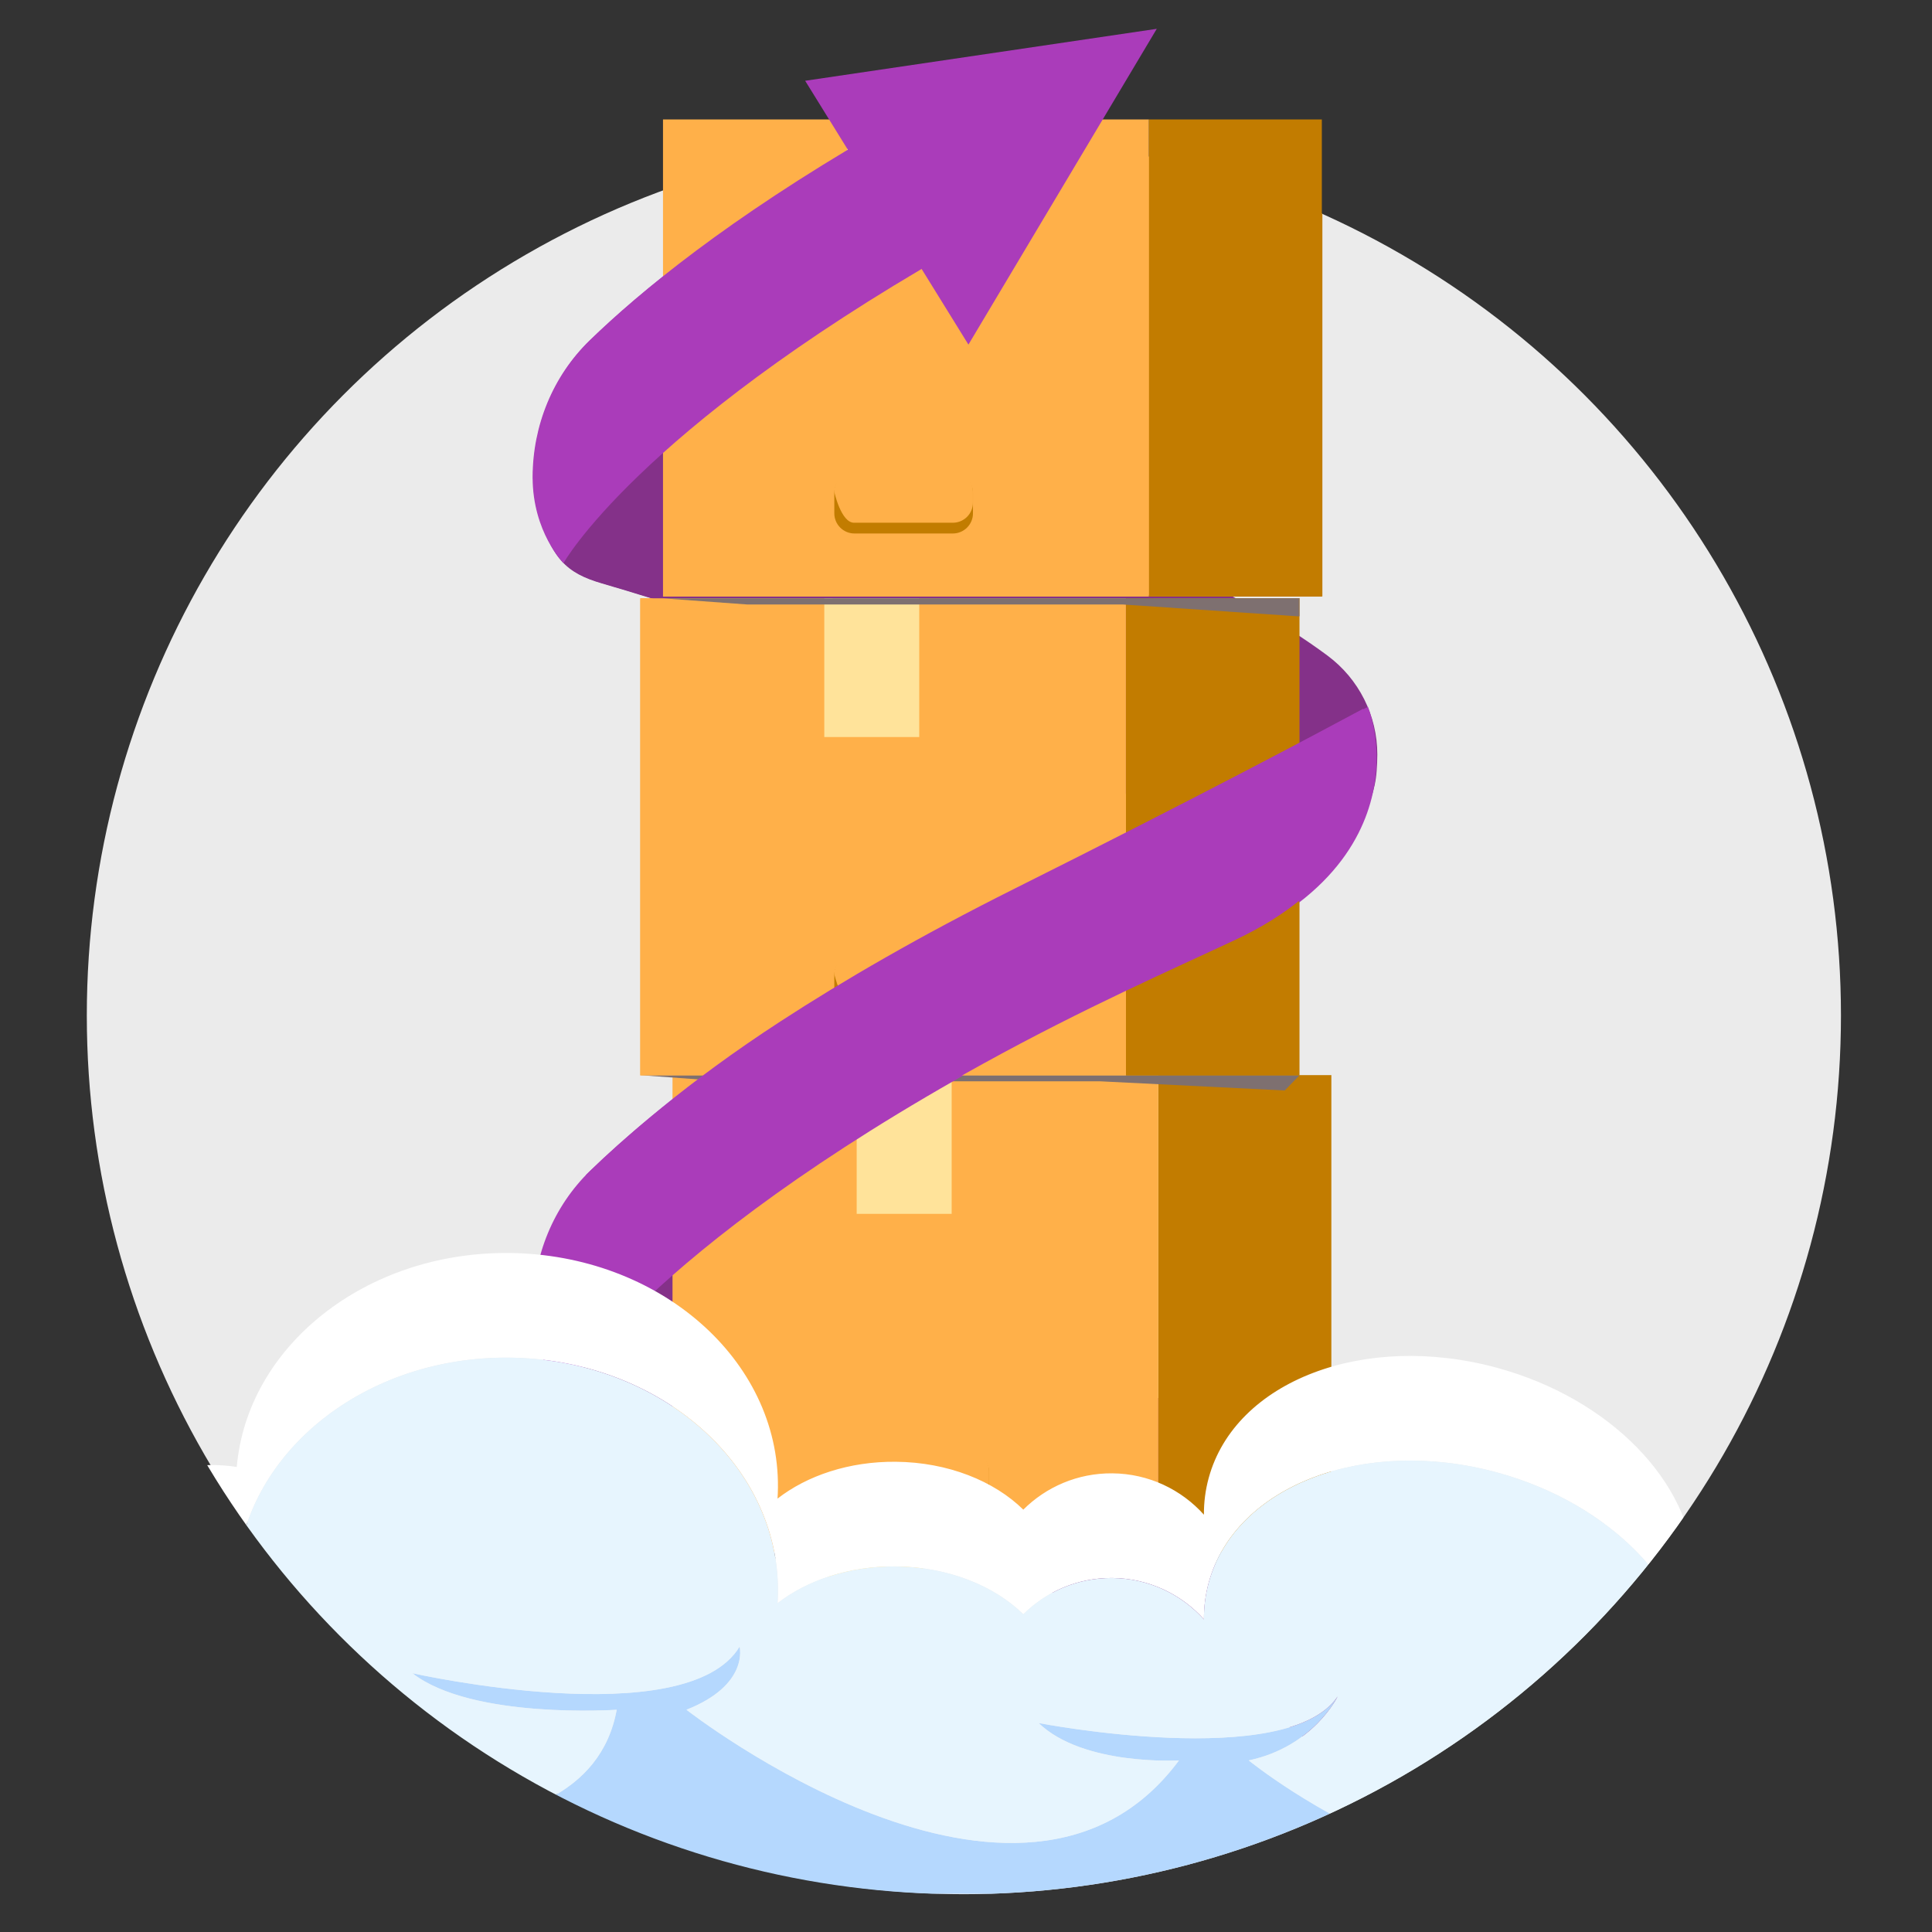 <?xml version="1.0" encoding="utf-8"?>
<!-- Generator: Adobe Illustrator 24.2.0, SVG Export Plug-In . SVG Version: 6.00 Build 0)  -->
<svg version="1.1" id="Layer_1" xmlns="http://www.w3.org/2000/svg" xmlns:xlink="http://www.w3.org/1999/xlink" x="0px" y="0px"
	 viewBox="0 0 1200 1200" style="enable-background:new 0 0 1200 1200;" xml:space="preserve">
<rect x="0" y="0" width="1200" height="1200" fill="#333333" stroke="none"/>
<style type="text/css">
	.st0{clip-path:url(#SVGID_2_);fill:#EBEBEB;}
	.st1{clip-path:url(#SVGID_4_);}
	.st2{fill:#843189;}
	.st3{fill:#FFE39A;}
	.st4{fill:#C27C00;}
	.st5{fill:#FFB049;}
	.st6{fill:#7E7070;}
	.st7{fill:#AA3CBA;}
	.st8{clip-path:url(#SVGID_6_);}
	.st9{fill:#FFFFFF;}
	.st10{fill:#B5D8FE;}
	.st11{fill:#E7F5FE;}
</style>
<g>
	<g>
		<defs>
			<circle id="SVGID_1_" cx="597.64" cy="630.72" r="545.81"/>
		</defs>
		<clipPath id="SVGID_2_">
			<use xlink:href="#SVGID_1_"  style="overflow:visible;"/>
		</clipPath>
		<circle class="st0" cx="599.73" cy="630.72" r="545.81"/>
	</g>
	<g>
		<defs>
			<circle id="SVGID_3_" cx="597.64" cy="630.72" r="545.81"/>
		</defs>
		<clipPath id="SVGID_4_">
			<use xlink:href="#SVGID_3_"  style="overflow:visible;"/>
		</clipPath>
		<g class="st1">
			<g>
				<g>
					<path class="st2" d="M864.13,992.77c0-24.2-11.47-46.95-30.89-61.39c-50.57-37.62-172.46-105.82-430.62-152
						c-37.48-6.7-67.27,17.41-67.27,55.48l0,0c4.98,24.62,23.21,44.46,47.34,51.49c86.06,25.07,296.47,94.2,450.11,209.35
						C856.36,1062.54,864.13,1016.96,864.13,992.77L864.13,992.77z"/>
				</g>
				<g>
					<path class="st2" d="M855.47,468.63c0-24.2-11.47-46.95-30.89-61.39c-50.57-37.62-172.46-105.82-430.62-152
						c-13.34-2.38-41.12-4.26-50.62,3.75c-5.51,4.64-8.56,12.52-10.24,20.3c-2.52,11.64-2.12,23.72,0.82,35.25
						c8.31,32.45,18.45,41.37,40.08,47.68c74.45,21.7,241.95,76.36,385.25,165.25c40.05,24.85,92.34-1.45,95.79-48.47
						C855.34,475.22,855.47,471.76,855.47,468.63L855.47,468.63z"/>
				</g>
			</g>
			<g>
				<g>
					<g>
						<rect x="514.21" y="964.07" class="st3" width="58.98" height="86.18"/>
					</g>
				</g>
				<g>
					<g>
						<rect x="719.45" y="667.77" class="st4" width="107.48" height="296.36"/>
						<rect x="417.71" y="667.77" class="st5" width="301.74" height="296.36"/>
						<rect x="532.11" y="667.76" class="st3" width="58.98" height="86.18"/>
					</g>
					<polygon class="st6" points="809.03,964.08 417.71,964.08 469.82,967.87 703.08,967.87 809.03,974.98 					"/>
					<g>
						<path class="st4" d="M601.84,939.68h-61.08c-6.92,0-12.52-5.6-12.52-12.52v-12.57c0-6.92,5.6-12.52,12.52-12.52h61.08
							c6.92,0,12.52,5.6,12.52,12.52v12.57C614.36,934.07,608.74,939.68,601.84,939.68z"/>
						<path class="st5" d="M601.84,932.99h-61.35c-8.06,0-12.27-19.13-12.27-19.13c0-6.92,5.6-12.52,12.52-12.52h61.08
							c6.92,0,12.52,5.6,12.52,12.52v6.61C614.36,927.39,608.74,932.99,601.84,932.99z"/>
					</g>
				</g>
				<g>
					<g>
						<g>
							<rect x="699.66" y="371.52" class="st4" width="107.48" height="296.36"/>
							<rect x="397.92" y="371.52" class="st5" width="301.74" height="296.36"/>
							<rect x="512.32" y="371.52" class="st3" width="58.98" height="86.18"/>
						</g>
						<polygon class="st6" points="807.14,667.88 397.92,667.83 450.02,671.62 683.29,671.62 797.98,677.32 						"/>
					</g>
					<g>
						<path class="st4" d="M592.13,630.72h-61.08c-6.92,0-12.52-5.6-12.52-12.52v-12.57c0-6.92,5.6-12.52,12.52-12.52h61.08
							c6.92,0,12.52,5.6,12.52,12.52v12.57C604.65,625.1,599.05,630.72,592.13,630.72z"/>
						<path class="st5" d="M592.13,624.02H530.8c-8.06,0-12.27-19.13-12.27-19.13c0-6.92,5.6-12.52,12.52-12.52h61.08
							c6.92,0,12.52,5.6,12.52,12.52v6.61C604.65,618.42,599.05,624.02,592.13,624.02z"/>
					</g>
				</g>
				<g>
					<g>
						<g>
							<rect x="713.87" y="74.11" class="st4" width="107.48" height="296.36"/>
							<rect x="412.12" y="74.11" class="st5" width="301.74" height="296.36"/>
							<rect x="526.52" y="74.11" class="st3" width="58.98" height="86.18"/>
						</g>
						<polygon class="st6" points="807.14,371.52 412.12,371.55 464.24,375.34 697.49,375.34 807.14,382.76 						"/>
					</g>
					<g>
						<path class="st4" d="M592.13,331.27h-61.08c-6.92,0-12.52-5.6-12.52-12.52v-12.57c0-6.92,5.6-12.52,12.52-12.52h61.08
							c6.92,0,12.52,5.6,12.52,12.52v12.57C604.65,325.67,599.05,331.27,592.13,331.27z"/>
						<path class="st5" d="M592.13,324.58H530.8c-8.06,0-12.27-19.13-12.27-19.13c0-6.92,5.6-12.52,12.52-12.52h61.08
							c6.92,0,12.52,5.6,12.52,12.52v6.61C604.65,318.98,599.05,324.58,592.13,324.58z"/>
					</g>
				</g>
			</g>
			<g>
				<g>
					<path class="st7" d="M366.61,211.3c-22.95,22.25-35.45,53.11-35.45,85.07c0,34.03,19.17,53.31,19.17,53.31
						s45.25-81.43,240.21-193.06c-15.34-24.67-31.35-48.98-47.22-73.39C452.76,135.81,397.87,180.98,366.61,211.3z"/>
					<polygon class="st7" points="601.84,213.95 500.44,50.09 718.82,17.81 					"/>
				</g>
				<path class="st7" d="M854.4,482.17c-3.03,26.9-18.73,69.66-84.16,100.37c-39.74,18.65-93.16,41.94-156.88,77.07
					C399.06,777.77,350.33,865.5,350.33,865.5s-19.17-19.28-19.17-53.31c0-31.97,12.5-62.82,35.45-85.07
					c40.48-39.25,120.55-103.39,266.35-176.28c113.92-56.95,188.18-96.46,216.67-111.81C849.62,439.02,857.25,456.84,854.4,482.17z"
					/>
			</g>
		</g>
	</g>
	<g>
		<defs>
			<circle id="SVGID_5_" cx="597.64" cy="630.72" r="545.81"/>
		</defs>
		<clipPath id="SVGID_6_">
			<use xlink:href="#SVGID_5_"  style="overflow:visible;"/>
		</clipPath>
		<g class="st8">
			<path class="st9" d="M-96.85,1119.33c7.04,0.06,13.79,1.35,20.06,3.61c5.82-31.65,33.69-55.51,66.98-55.2
				c13.99,0.12,26.94,4.5,37.65,11.9c0-0.68-0.03-1.35-0.03-2.03c0.53-57.23,47.34-103.18,104.57-102.65c5,0.05,9.9,0.46,14.7,1.19
				c6.5-75.03,79.98-133.71,169.15-132.89c92.96,0.87,167.72,66.08,166.98,145.66c-0.02,2.31-0.12,4.61-0.26,6.9
				c18.4-14.33,44.54-23.15,73.46-22.89c32.41,0.29,61.08,11.95,79.2,29.74c14.18-14.1,33.75-22.75,55.31-22.55
				c22.61,0.22,42.87,10.11,56.87,25.69c-0.05-7.64,0.91-15.27,2.97-22.81c16.44-60.28,96.65-90.92,179.15-68.42
				c70.83,19.31,120.28,71.53,122.44,124.07c17.84-12.8,39.76-20.27,63.4-20.06c57.65,0.54,104.23,46.49,106.12,103.58
				c12.5-11.78,29.39-18.94,47.93-18.77c26.15,0.25,48.78,15,60.29,36.54c5.08-9.5,8.03-20.3,8.12-31.82
				c0.36-38.15-30.29-69.36-68.43-69.72c-18.54-0.17-35.42,6.99-47.93,18.77c-1.89-57.07-48.47-103.04-106.12-103.58
				c-23.65-0.22-45.56,7.26-63.4,20.06c-2.17-52.54-51.61-104.74-122.44-124.07c-82.5-22.5-162.69,8.14-179.15,68.42
				c-2.06,7.54-3.02,15.17-2.97,22.81c-14.01-15.6-34.26-25.49-56.87-25.69c-21.57-0.2-41.15,8.45-55.31,22.55
				c-18.12-17.8-46.8-29.45-79.2-29.74c-28.94-0.26-55.06,8.57-73.46,22.89c0.15-2.29,0.25-4.58,0.26-6.9
				c0.74-79.59-74.02-144.81-166.98-145.66c-89.15-0.82-162.63,57.86-169.15,132.89c-4.8-0.73-9.7-1.15-14.7-1.19
				c-57.23-0.53-104.04,45.42-104.57,102.65c0,0.68,0.03,1.35,0.03,2.03c-10.71-7.4-23.66-11.76-37.65-11.9
				c-33.29-0.31-61.14,23.54-66.98,55.2c-6.27-2.26-13.01-3.53-20.06-3.61c-33.55-0.31-60.99,26.63-61.3,60.17
				c-0.11,12.15,3.37,23.49,9.44,33.06C-137.85,1130.43-118.64,1119.13-96.85,1119.33z"/>
			<path class="st10" d="M1083.58,1134.68c38.18,3.61,55.71-13.42,55.71-13.42c-71.19,13.93-149.08-36.1-149.08-36.1
				c21.16,33.01,70.68,43.84,70.68,43.84c-118.65,100.08-285.26-35.59-285.26-35.59c40.24-8.51,55.2-39.73,55.2-39.73
				c-30.95,46.43-185.71,16.51-185.71,16.51c27.86,26.82,87.17,23.21,87.17,23.21c-97.5,131.54-305.91-31.46-305.91-31.46
				c39.2-15.48,33.01-39.2,33.01-39.2c-33.01,54.68-203.24,16.51-203.24,16.51c37.14,28.89,126.9,22.7,126.9,22.7
				c-19.61,107.29-216.66,63.45-216.66,63.45c22.18-8.77,33.01-55.2,33.01-55.2C168.46,1130.06,56,1110.45,56,1110.45
				c34.05,23.72,75.32,24.76,75.32,24.76c-7.18,17.13-20.55,30.41-36.96,40.72l1029.96,0.57
				C1091.89,1158.02,1083.58,1134.68,1083.58,1134.68z"/>
			<path class="st11" d="M1269.78,1103.41c-18.54-0.17-35.42,6.99-47.93,18.77c-1.89-57.07-48.47-103.04-106.12-103.58
				c-23.65-0.22-45.56,7.26-63.4,20.06c-2.17-52.54-51.61-104.74-122.44-124.07c-82.5-22.5-162.69,8.14-179.15,68.42
				c-2.06,7.54-3.02,15.17-2.97,22.81c-14.01-15.6-34.26-25.49-56.87-25.69c-21.57-0.2-41.15,8.45-55.31,22.55
				c-18.12-17.8-46.8-29.45-79.2-29.74c-28.94-0.26-55.06,8.57-73.46,22.89c0.15-2.29,0.25-4.58,0.26-6.9
				c0.74-79.59-74.02-144.81-166.98-145.66c-89.15-0.82-162.63,57.86-169.15,132.89c-4.8-0.73-9.7-1.15-14.7-1.19
				c-57.23-0.53-104.04,45.42-104.57,102.65c0,0.68,0.03,1.35,0.03,2.03c-10.71-7.4-23.66-11.76-37.65-11.9
				c-33.29-0.31-61.14,23.54-66.98,55.2c-6.27-2.26-13.01-3.53-20.06-3.61c-21.79-0.2-40.99,11.1-51.86,28.23
				c0.6,0.96,1.24,1.9,1.89,2.83c10.91,15.23,28.68,25.24,48.84,25.43l46.19,0.03l146.15,0.08c16.4-10.31,29.78-23.58,36.96-40.72
				c0,0-41.27-1.04-75.32-24.76c0,0,112.46,19.61,143.41-40.24c0,0-10.83,46.43-33.01,55.2c0,0,197.05,43.84,216.66-63.45
				c0,0-89.76,6.19-126.9-22.7c0,0,170.23,38.18,203.24-16.51c0,0,6.19,23.72-33.01,39.2c0,0,208.41,163,305.91,31.46
				c0,0-59.32,3.61-87.17-23.21c0,0,154.76,29.91,185.71-16.51c0,0-14.96,31.21-55.2,39.73c0,0,166.63,135.67,285.26,35.59
				c0,0-49.52-10.83-70.68-43.84c0,0,77.89,50.03,149.08,36.1c0,0-17.53,17.02-55.71,13.42c0,0,8.31,23.34,40.75,41.8l81.63,0.05
				l62.55,0.03c25.47,0.23,47.85-13.37,60.01-33.78c0.56-0.93,1.05-1.89,1.56-2.83C1318.54,1118.39,1295.93,1103.64,1269.78,1103.41
				z"/>
		</g>
	</g>
</g>
<g>
	<g>
		<g>
			<path class="st2" d="M793.24,468.72c0-24.2-11.47-46.95-30.89-61.39c-50.57-37.62-110.56-105.82-368.72-152
				c-13.34-2.38-41.12-4.26-50.62,3.75c-5.51,4.64-8.56,12.52-10.24,20.3c-2.52,11.64-2.12,23.72,0.82,35.25
				c8.31,32.45,18.45,41.37,40.08,47.68c74.45,21.7,241.95,76.36,385.25,165.25c40.05,24.85,30.44-1.45,33.89-48.47
				C793.12,475.31,793.24,471.85,793.24,468.72L793.24,468.72z"/>
		</g>
	</g>
	<g>
		<g>
			<g>
				<g>
					<rect x="699.32" y="371.61" class="st4" width="107.48" height="296.36"/>
					<rect x="397.58" y="371.61" class="st5" width="301.74" height="296.36"/>
					<rect x="511.98" y="371.61" class="st3" width="58.98" height="86.18"/>
				</g>
			</g>
			<g>
				<path class="st4" d="M591.81,630.81h-61.08c-6.92,0-12.52-5.6-12.52-12.52v-12.57c0-6.92,5.6-12.52,12.52-12.52h61.08
					c6.92,0,12.52,5.6,12.52,12.52v12.57C604.33,625.2,598.73,630.81,591.81,630.81z"/>
				<path class="st5" d="M591.81,624.11h-61.35c-8.06,0-12.27-19.13-12.27-19.13c0-6.92,5.6-12.52,12.52-12.52h61.08
					c6.92,0,12.52,5.6,12.52,12.52v6.61C604.33,618.51,598.73,624.11,591.81,624.11z"/>
			</g>
		</g>
		<g>
			<g>
				<g>
					<rect x="713.54" y="74.19" class="st4" width="107.48" height="296.36"/>
					<rect x="411.8" y="74.19" class="st5" width="301.74" height="296.36"/>
					<rect x="526.2" y="74.21" class="st3" width="58.98" height="86.18"/>
				</g>
				<polygon class="st6" points="806.8,371.61 411.8,371.64 463.9,375.44 697.15,375.44 806.8,382.85 				"/>
			</g>
			<g>
				<path class="st4" d="M591.81,331.36h-61.08c-6.92,0-12.52-5.6-12.52-12.52v-12.57c0-6.92,5.6-12.52,12.52-12.52h61.08
					c6.92,0,12.52,5.6,12.52,12.52v12.57C604.33,325.76,598.73,331.36,591.81,331.36z"/>
				<path class="st5" d="M591.81,324.68h-61.35c-8.06,0-12.27-19.13-12.27-19.13c0-6.92,5.6-12.52,12.52-12.52h61.08
					c6.92,0,12.52,5.6,12.52,12.52v6.61C604.33,319.07,598.73,324.68,591.81,324.68z"/>
			</g>
		</g>
	</g>
	<g>
		<g>
			<path class="st7" d="M366.27,211.39c-22.95,22.25-35.45,53.11-35.45,85.07c0,34.03,19.17,53.31,19.17,53.31
				s45.25-81.43,240.21-193.06c-15.34-24.67-31.35-48.98-47.22-73.39C452.44,135.9,397.53,181.08,366.27,211.39z"/>
			<polygon class="st7" points="601.51,214.04 500.1,50.17 718.49,17.9 			"/>
		</g>
	</g>
</g>
<path class="st7" d="M363.71,730.01c24.27-23.52,62.75-57.71,121.11-95.65c38.98-25.35,86.85-53.14,145.24-82.35
	c113.92-56.95,188.18-96.46,216.67-111.81c0,0,7.63,17.81,4.78,43.15c-3.03,26.9-18.73,69.66-84.16,100.37
	c-39.74,18.65-93.16,41.94-156.88,77.07c-28.23,15.57-53.59,30.6-76.34,44.97"/>
</svg>
